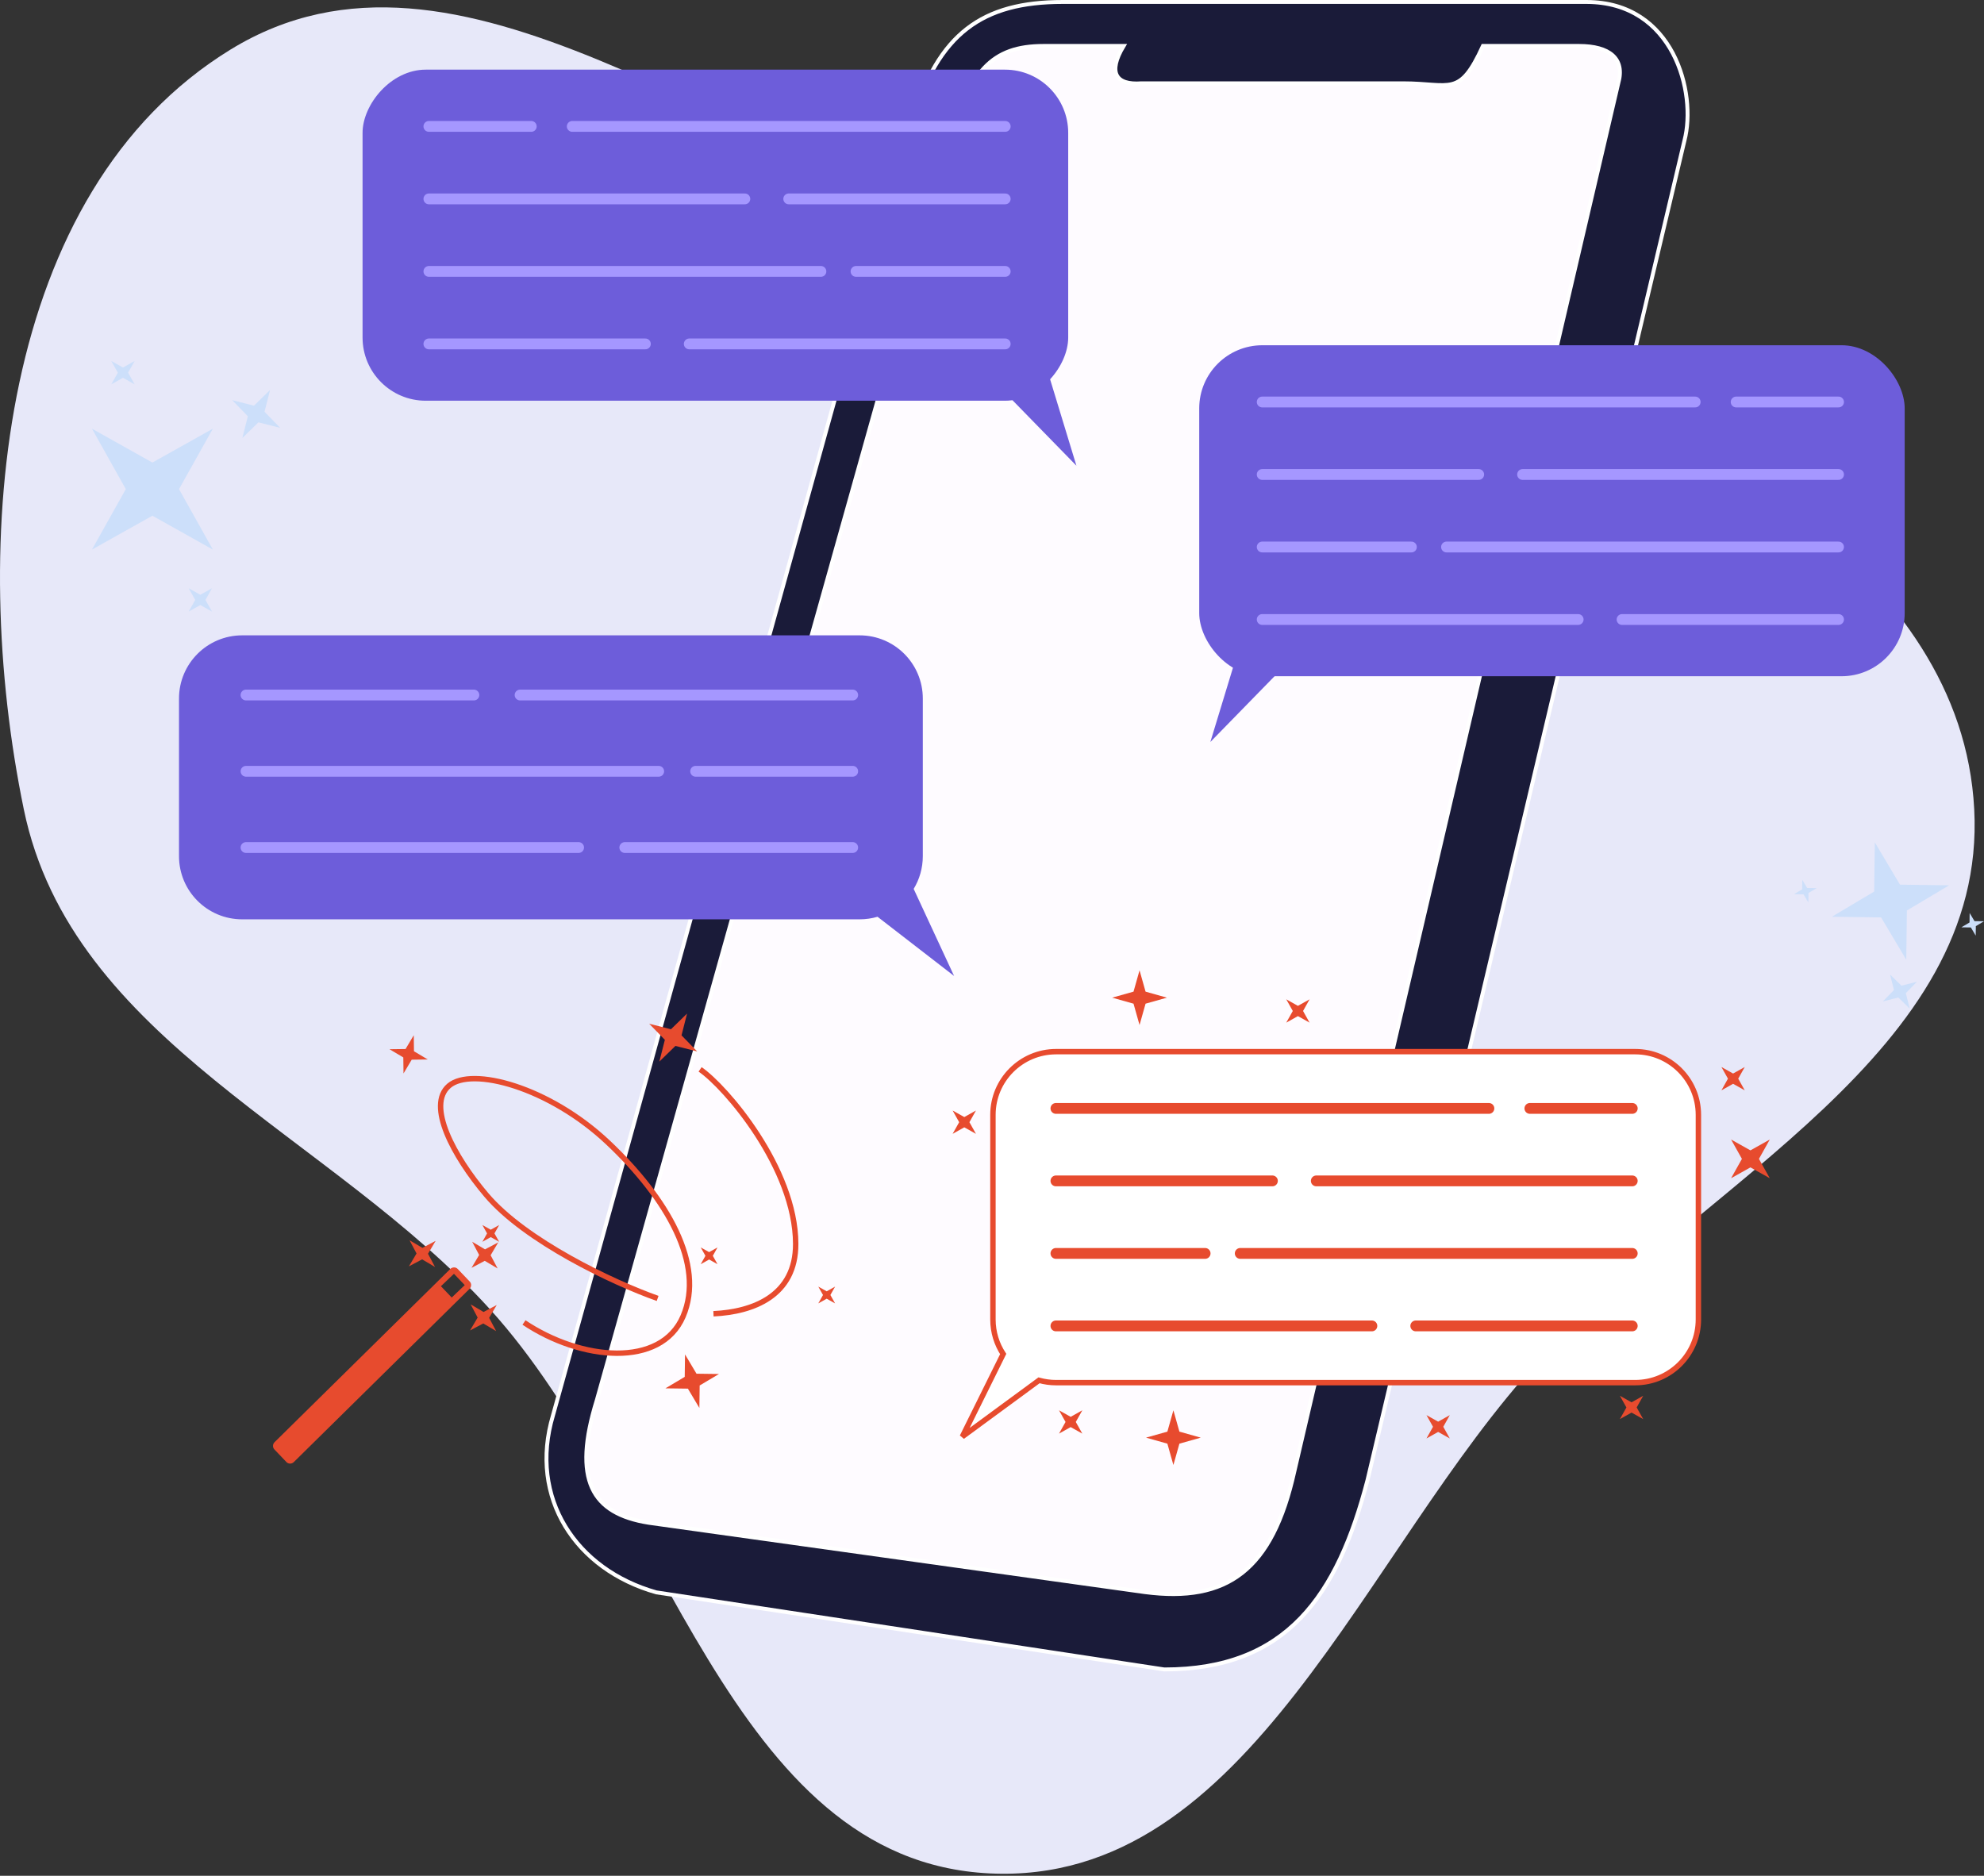 <svg width="367" height="347" viewBox="0 0 367 347" fill="none" xmlns="http://www.w3.org/2000/svg">
<rect x="0" y="0" width="367" height="347" fill="#333333" stroke="none"/>
<path fill-rule="evenodd" clip-rule="evenodd" d="M183.082 40.112C214.727 46.78 246.954 41.369 274.667 58.047C312.909 81.061 362.851 105.108 365.192 149.705C367.549 194.606 315.347 218.533 284.824 251.526C252.061 286.941 231.251 348.866 183.082 346.555C134.855 344.241 123.115 277.977 90.65 242.211C61.193 209.759 13.245 192.645 4.401 149.705C-5.78 100.269 -0.35 35.537 42.652 9.162C85.136 -16.895 134.323 29.839 183.082 40.112Z" fill="#E7E8F9"/>
<path d="M196.575 0.363H293.455C309.655 0.363 313.868 17.211 311.599 25.96L252.954 273.83C247.37 295.176 238.049 308.824 215.368 308.824L121.404 294.567C106.499 290.355 97.751 277.07 102.287 261.842L168.71 22.395C173.57 6.195 181.67 0.363 196.575 0.363Z" fill="#1A1B39" stroke="white" stroke-width="0.725"/>
<path d="M292.095 8.504L274.322 8.504C269.933 18.079 268.398 15.416 259.512 15.416H211.13C206.393 15.774 204.876 13.441 207.839 8.504H193.028C183.484 8.504 179.205 13.113 175.584 26.935L110.417 258.97C105.809 273.781 109.454 280.002 119.962 281.68L211.789 294.516C226.928 296.491 235.351 290.599 239.435 272.135L299.336 15.416C300.653 10.808 297.691 8.504 292.095 8.504Z" fill="#FEFBFF" stroke="white" stroke-width="0.736"/>
<rect width="130.399" height="61.183" rx="11.679" transform="matrix(-1.001 0 0 1.001 197.596 12.884)" fill="#6D5DDA"/>
<path d="M199.115 86.149L193.179 66.658L185.278 71.975L199.115 86.149Z" fill="#6D5DDA"/>
<path d="M151.853 50.207H79.336" stroke="#A597FF" stroke-width="2" stroke-linecap="round"/>
<path d="M185.945 50.207H158.346" stroke="#A597FF" stroke-width="2" stroke-linecap="round"/>
<path d="M185.946 23.382H105.853" stroke="#A597FF" stroke-width="2" stroke-linecap="round"/>
<path d="M98.274 23.382L79.334 23.382" stroke="#A597FF" stroke-width="2" stroke-linecap="round"/>
<path d="M185.945 36.792H145.899" stroke="#A597FF" stroke-width="2" stroke-linecap="round"/>
<path d="M137.782 36.792L79.336 36.792" stroke="#A597FF" stroke-width="2" stroke-linecap="round"/>
<path d="M119.382 63.618H79.335" stroke="#A597FF" stroke-width="2" stroke-linecap="round"/>
<path d="M185.945 63.618L127.499 63.618" stroke="#A597FF" stroke-width="2" stroke-linecap="round"/>
<rect x="221.833" y="63.866" width="130.495" height="61.228" rx="11.679" fill="#6D5DDA"/>
<path d="M223.89 137.258L229.826 117.767L237.727 123.083L223.89 137.258Z" fill="#6D5DDA"/>
<path d="M267.576 101.188H340.092" stroke="#A597FF" stroke-width="2" stroke-linecap="round"/>
<path d="M233.483 101.188H261.082" stroke="#A597FF" stroke-width="2" stroke-linecap="round"/>
<path d="M233.483 74.364H313.575" stroke="#A597FF" stroke-width="2" stroke-linecap="round"/>
<path d="M321.154 74.364L340.095 74.364" stroke="#A597FF" stroke-width="2" stroke-linecap="round"/>
<path d="M233.483 87.773H273.529" stroke="#A597FF" stroke-width="2" stroke-linecap="round"/>
<path d="M281.646 87.773L340.092 87.773" stroke="#A597FF" stroke-width="2" stroke-linecap="round"/>
<path d="M300.046 114.599H340.093" stroke="#A597FF" stroke-width="2" stroke-linecap="round"/>
<path d="M233.483 114.599L291.929 114.599" stroke="#A597FF" stroke-width="2" stroke-linecap="round"/>
<path fill-rule="evenodd" clip-rule="evenodd" d="M44.799 117.53C38.344 117.53 33.112 122.763 33.112 129.218V158.377C33.112 164.832 38.344 170.064 44.799 170.064H159.013C160.164 170.064 161.275 169.898 162.325 169.588L176.486 180.54L169.011 164.434C170.083 162.668 170.701 160.594 170.701 158.377V129.218C170.701 122.763 165.468 117.53 159.013 117.53H44.799Z" fill="#6D5DDA"/>
<path d="M121.846 142.678H45.51" stroke="#A597FF" stroke-width="2" stroke-linecap="round"/>
<path d="M157.732 142.678H128.679" stroke="#A597FF" stroke-width="2" stroke-linecap="round"/>
<path d="M157.731 156.782H115.576" stroke="#A597FF" stroke-width="2" stroke-linecap="round"/>
<path d="M107.031 156.782L45.507 156.782" stroke="#A597FF" stroke-width="2" stroke-linecap="round"/>
<path d="M87.66 128.569H45.505" stroke="#A597FF" stroke-width="2" stroke-linecap="round"/>
<path d="M157.732 128.569L96.207 128.569" stroke="#A597FF" stroke-width="2" stroke-linecap="round"/>
<g clip-path="url(#clip0_1_1076)">
<path d="M78.087 232.963L75.642 234.256L77.051 231.876L75.757 229.43L78.138 230.839L80.583 229.546L79.174 231.926L80.468 234.372L78.087 232.963ZM89.443 242.698L91.889 241.405L90.48 243.785L91.773 246.23L89.393 244.822L86.948 246.115L88.356 243.734L87.063 241.289L89.443 242.698ZM92.165 229.822L90.757 232.203L92.05 234.648L89.669 233.239L87.224 234.533L88.633 232.152L87.34 229.707L89.72 231.116L92.165 229.822ZM83.558 240.027L85.97 237.729L83.972 235.633L81.561 237.932L83.558 240.027ZM84.679 234.752L86.884 237.065C87.252 237.431 87.237 238.058 86.851 238.426L54.333 270.479C53.947 270.847 53.32 270.832 52.972 270.447L50.767 268.134C50.399 267.768 50.414 267.141 50.8 266.773L83.318 234.72C83.704 234.352 84.331 234.367 84.679 234.752Z" fill="#E74B2E"/>
</g>
<path d="M129.505 197.821C134.245 201.066 147.144 216.087 147.187 230.086C147.216 239.677 139.355 242.686 131.977 243.027" stroke="#E74B2E"/>
<path d="M121.646 240.19C113.265 237.22 97.145 229.533 89.976 221.065C83.874 213.857 78.851 204.465 83.05 200.86C87.25 197.256 101.609 201.087 112.507 211.387C123.405 221.687 130.471 233.918 126.357 243.509C122.243 253.101 107.487 251.712 96.93 244.646" stroke="#E74B2E"/>
<path d="M76.577 194.471L76.538 191.503L75.02 194.054L72.053 194.092L74.603 195.61L74.642 198.577L76.16 196.027L79.127 195.988L76.577 194.471Z" fill="#E74B2E"/>
<path d="M153.605 239.558L154.475 238.005L152.922 238.875L151.368 238.005L152.238 239.558L151.368 241.112L152.922 240.242L154.475 241.112L153.605 239.558Z" fill="#E74B2E"/>
<path d="M131.856 232.309L132.726 230.755L131.173 231.625L129.619 230.755L130.489 232.309L129.619 233.862L131.173 232.992L132.726 233.862L131.856 232.309Z" fill="#E74B2E"/>
<path d="M91.465 228.166L92.335 226.612L90.781 227.482L89.228 226.612L90.098 228.166L89.228 229.719L90.781 228.849L92.335 229.719L91.465 228.166Z" fill="#E74B2E"/>
<path d="M129.424 256.296L132.994 254.172L128.84 254.117L126.716 250.547L126.661 254.701L123.091 256.825L127.245 256.88L129.369 260.45L129.424 256.296Z" fill="#E74B2E"/>
<path d="M126.069 191.527L127.091 187.5L124.115 190.399L120.088 189.377L122.987 192.353L121.965 196.379L124.941 193.48L128.968 194.503L126.069 191.527Z" fill="#E74B2E"/>
<path fill-rule="evenodd" clip-rule="evenodd" d="M195.361 194.543C188.907 194.543 183.674 199.775 183.674 206.23V244.083C183.674 246.441 184.373 248.637 185.574 250.473L178.006 265.764L192.201 255.338C193.206 255.62 194.266 255.77 195.361 255.77H302.482C308.937 255.77 314.17 250.538 314.17 244.083V206.23C314.17 199.775 308.937 194.543 302.482 194.543H195.361Z" fill="white"/>
<path d="M185.574 250.473L186.022 250.695L186.149 250.438L185.993 250.199L185.574 250.473ZM178.006 265.764L177.558 265.542L178.302 266.167L178.006 265.764ZM192.201 255.338L192.336 254.856L192.101 254.791L191.905 254.935L192.201 255.338ZM184.175 206.23C184.175 200.052 189.183 195.043 195.361 195.043V194.042C188.63 194.042 183.174 199.499 183.174 206.23H184.175ZM184.175 244.083V206.23H183.174V244.083H184.175ZM185.993 250.199C184.843 248.442 184.175 246.341 184.175 244.083H183.174C183.174 246.542 183.902 248.832 185.155 250.747L185.993 250.199ZM178.455 265.986L186.022 250.695L185.126 250.251L177.558 265.542L178.455 265.986ZM191.905 254.935L177.71 265.361L178.302 266.167L192.497 255.741L191.905 254.935ZM195.361 255.27C194.312 255.27 193.298 255.126 192.336 254.856L192.066 255.82C193.115 256.114 194.22 256.271 195.361 256.271V255.27ZM302.482 255.27H195.361V256.271H302.482V255.27ZM313.669 244.083C313.669 250.262 308.661 255.27 302.482 255.27V256.271C309.213 256.271 314.67 250.814 314.67 244.083H313.669ZM313.669 206.23V244.083H314.67V206.23H313.669ZM302.482 195.043C308.661 195.043 313.669 200.052 313.669 206.23H314.67C314.67 199.499 309.213 194.042 302.482 194.042V195.043ZM195.361 195.043H302.482V194.042H195.361V195.043Z" fill="#E74B2E"/>
<path d="M229.418 231.865H301.934" stroke="#E74B2E" stroke-width="2" stroke-linecap="round"/>
<path d="M195.324 231.865H222.924" stroke="#E74B2E" stroke-width="2" stroke-linecap="round"/>
<path d="M195.324 205.041H275.417" stroke="#E74B2E" stroke-width="2" stroke-linecap="round"/>
<path d="M282.996 205.041L301.936 205.041" stroke="#E74B2E" stroke-width="2" stroke-linecap="round"/>
<path d="M195.324 218.45H235.371" stroke="#E74B2E" stroke-width="2" stroke-linecap="round"/>
<path d="M243.488 218.45L301.934 218.45" stroke="#E74B2E" stroke-width="2" stroke-linecap="round"/>
<path d="M261.888 245.276H301.935" stroke="#E74B2E" stroke-width="2" stroke-linecap="round"/>
<path d="M195.324 245.276L253.77 245.276" stroke="#E74B2E" stroke-width="2" stroke-linecap="round"/>
<path d="M321.535 199.54L322.743 197.383L320.586 198.591L318.429 197.383L319.637 199.54L318.429 201.697L320.586 200.489L322.743 201.697L321.535 199.54Z" fill="#E74B2E"/>
<path d="M302.752 260.36L303.96 258.203L301.803 259.411L299.646 258.203L300.854 260.36L299.646 262.517L301.803 261.309L303.96 262.517L302.752 260.36Z" fill="#E74B2E"/>
<path d="M266.976 263.937L268.184 261.78L266.027 262.988L263.87 261.78L265.078 263.937L263.87 266.095L266.027 264.887L268.184 266.095L266.976 263.937Z" fill="#E74B2E"/>
<path d="M241.038 187.018L242.246 184.861L240.089 186.069L237.932 184.861L239.14 187.018L237.932 189.175L240.089 187.967L242.246 189.175L241.038 187.018Z" fill="#E74B2E"/>
<path d="M179.324 207.59L180.532 205.432L178.375 206.64L176.217 205.432L177.426 207.59L176.217 209.747L178.375 208.539L180.532 209.747L179.324 207.59Z" fill="#E74B2E"/>
<path d="M325.369 214.377L327.373 210.799L323.795 212.802L320.218 210.799L322.221 214.377L320.218 217.954L323.795 215.951L327.373 217.954L325.369 214.377Z" fill="#E74B2E"/>
<path d="M211.906 185.667L215.852 184.554L211.906 183.441L210.793 179.494L209.68 183.441L205.733 184.554L209.68 185.667L210.793 189.614L211.906 185.667Z" fill="#E74B2E"/>
<path d="M218.167 267.059L222.113 265.945L218.167 264.832L217.054 260.886L215.941 264.832L211.994 265.945L215.941 267.059L217.054 271.005L218.167 267.059Z" fill="#E74B2E"/>
<path d="M199.001 263.043L200.209 260.886L198.052 262.094L195.895 260.886L197.103 263.043L195.895 265.2L198.052 263.992L200.209 265.2L199.001 263.043Z" fill="#E74B2E"/>
<path d="M48.931 76.173L49.953 72.147L46.977 75.046L42.95 74.023L45.849 76.999L44.827 81.026L47.803 78.127L51.83 79.149L48.931 76.173Z" fill="#CCDFFA"/>
<path d="M33.112 90.483L39.373 79.303L28.193 85.564L17.012 79.303L23.273 90.483L17.012 101.663L28.193 95.402L39.373 101.663L33.112 90.483Z" fill="#CCDFFA"/>
<path d="M38.007 110.975L39.215 108.818L37.058 110.026L34.901 108.818L36.109 110.975L34.901 113.132L37.058 111.924L39.215 113.132L38.007 110.975Z" fill="#CCDFFA"/>
<path d="M23.697 68.938L24.904 66.78L22.747 67.988L20.59 66.78L21.798 68.938L20.59 71.095L22.747 69.887L24.904 71.095L23.697 68.938Z" fill="#CCDFFA"/>
<path d="M351.149 184.526L353.264 186.586L352.537 183.725L354.597 181.61L351.736 182.337L349.621 180.276L350.347 183.138L348.287 185.253L351.149 184.526Z" fill="#CCDFFA"/>
<path d="M347.963 169.706L352.619 177.532L352.738 168.426L360.564 163.77L351.459 163.651L346.803 155.825L346.683 164.93L338.857 169.587L347.963 169.706Z" fill="#CCDFFA"/>
<path d="M333.612 165.438L334.51 166.948L334.533 165.191L336.043 164.292L334.286 164.269L333.388 162.759L333.365 164.516L331.855 165.415L333.612 165.438Z" fill="#CCDFFA"/>
<path d="M364.569 171.567L365.467 173.077L365.49 171.32L367 170.422L365.243 170.399L364.345 168.889L364.322 170.646L362.812 171.544L364.569 171.567Z" fill="#CCDFFA"/>
<defs>
<clipPath id="clip0_1_1076">
<rect width="43.466" height="44.023" fill="white" transform="translate(49.37 227.799) scale(1.001) rotate(1.369)"/>
</clipPath>
</defs>
</svg>
